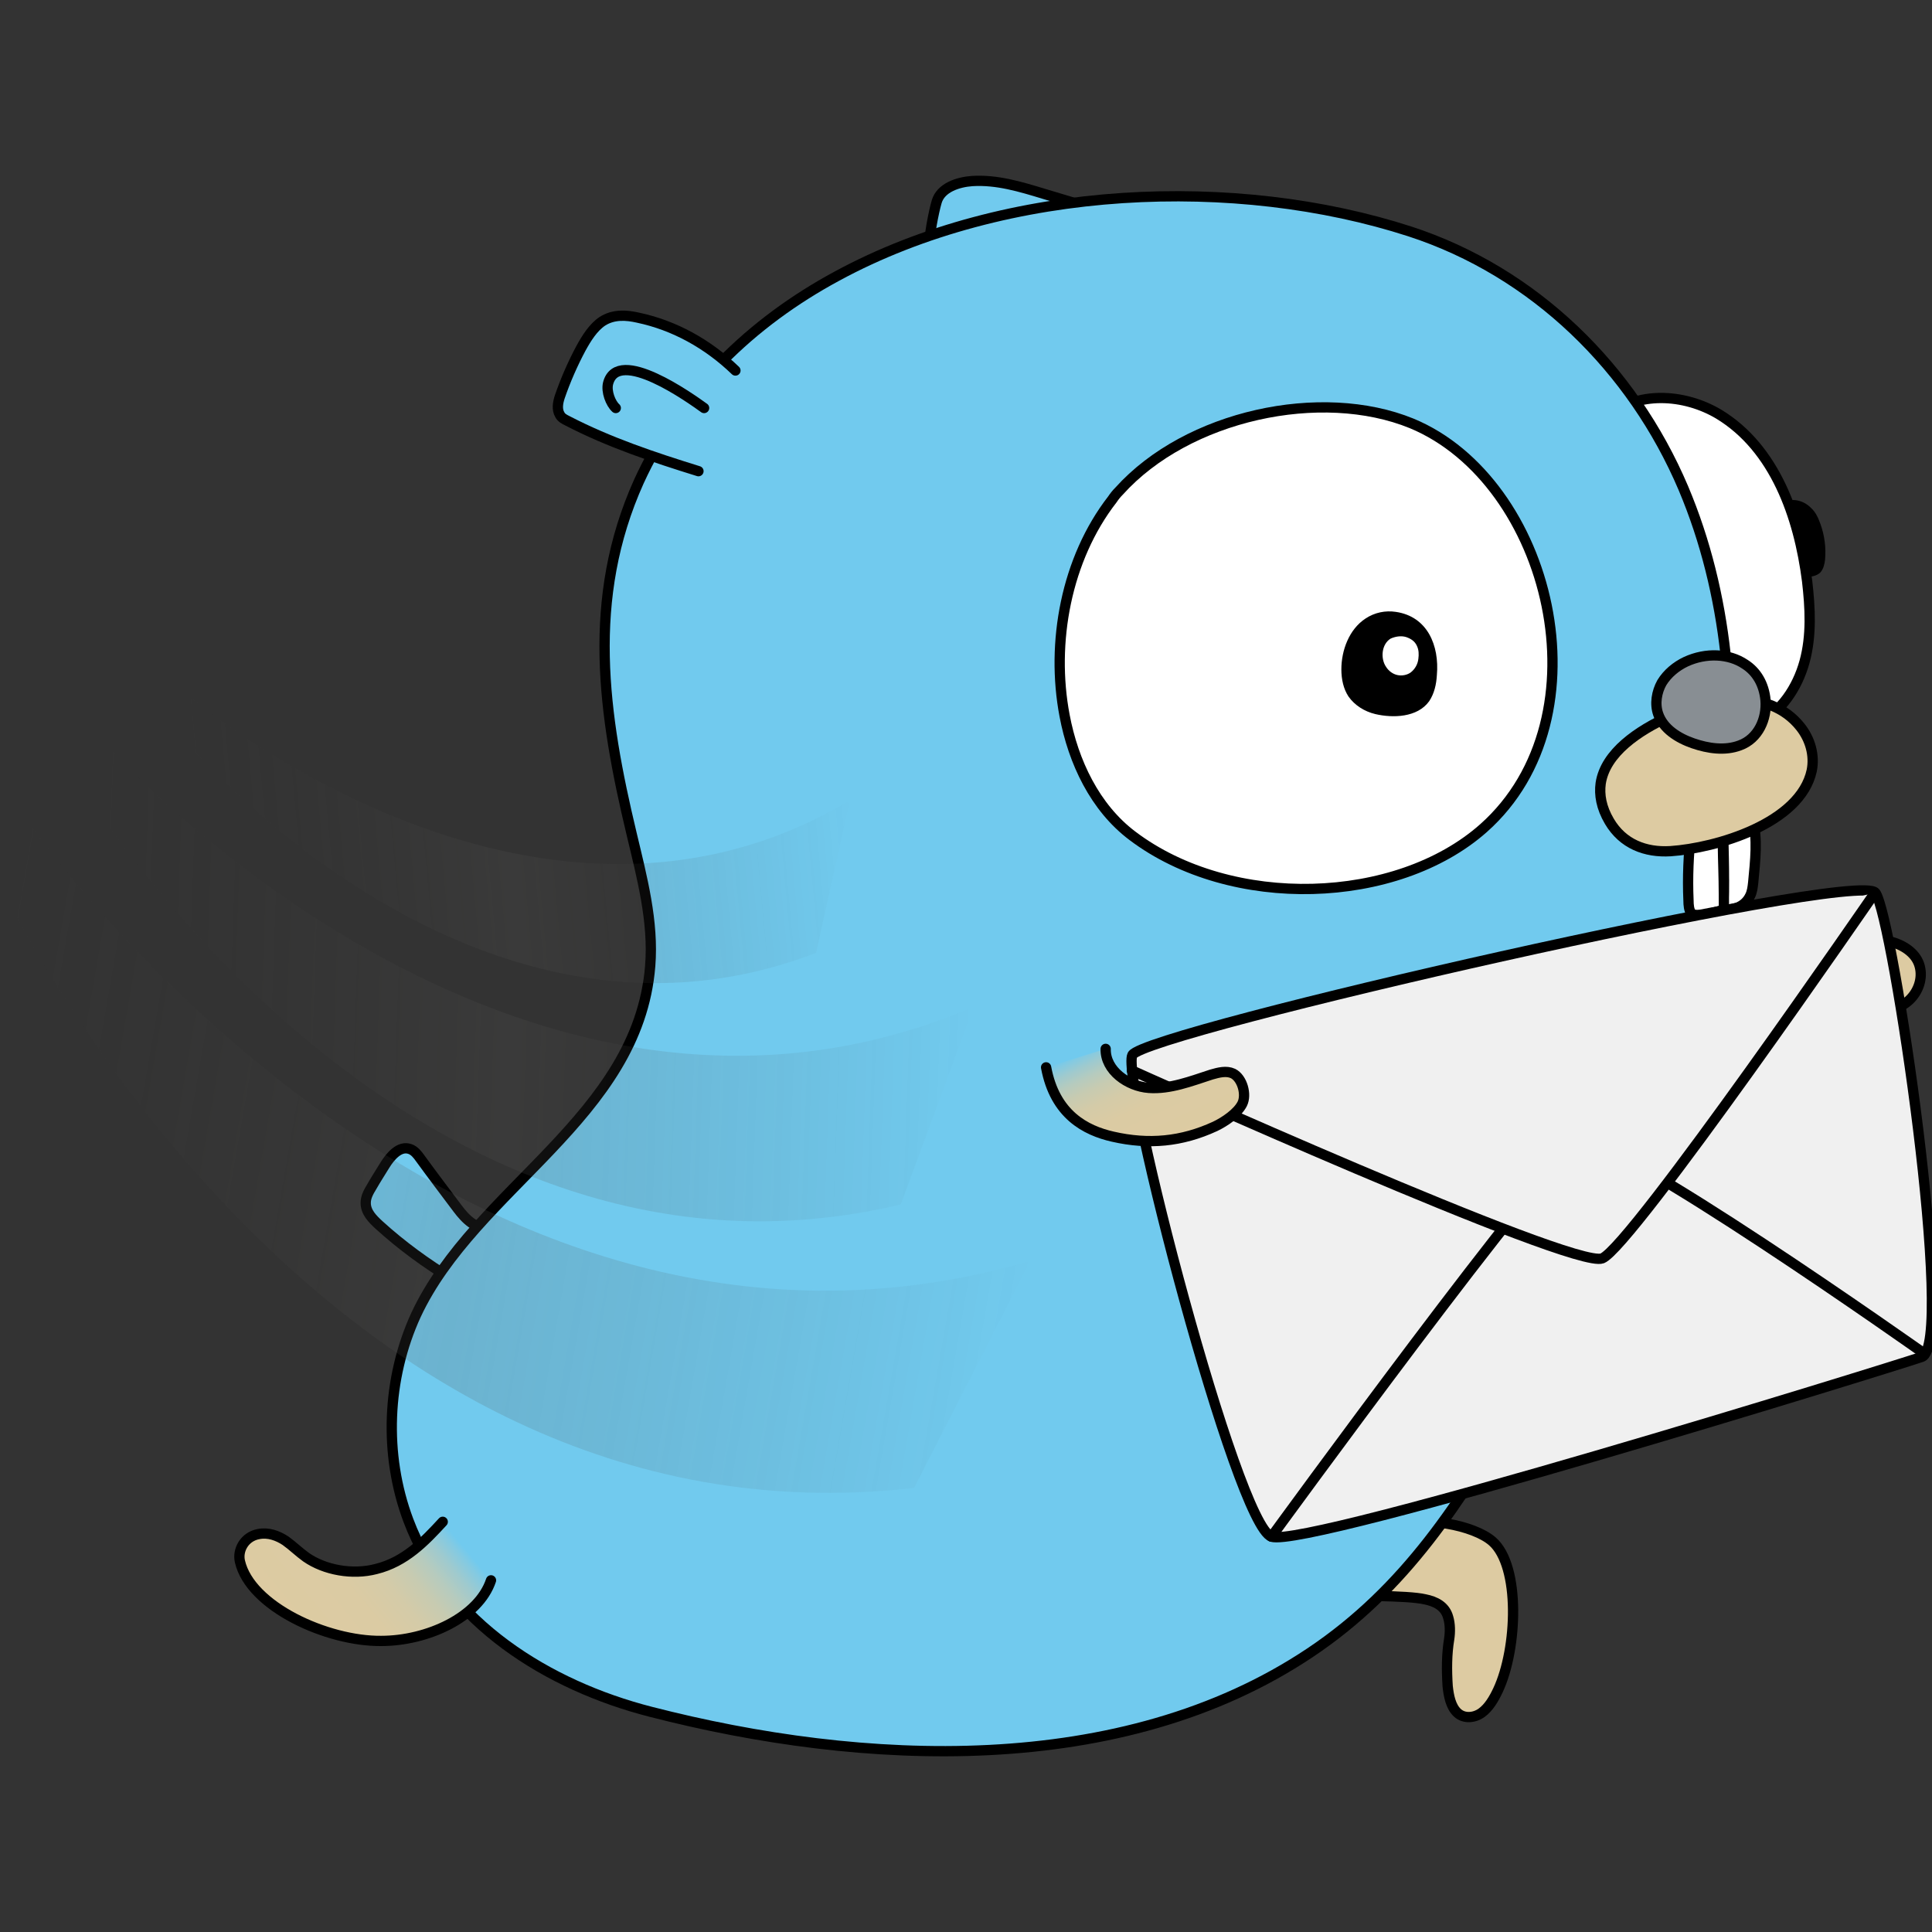 <?xml version="1.0" encoding="UTF-8" standalone="no"?>
<!DOCTYPE svg PUBLIC "-//W3C//DTD SVG 1.1//EN" "http://www.w3.org/Graphics/SVG/1.1/DTD/svg11.dtd">
<svg width="100%" height="100%" viewBox="0 0 6559 6559" version="1.1" xmlns="http://www.w3.org/2000/svg" xmlns:xlink="http://www.w3.org/1999/xlink" xml:space="preserve" xmlns:serif="http://www.serif.com/" style="fill-rule:evenodd;clip-rule:evenodd;stroke-linecap:round;stroke-miterlimit:10;">
    <rect x="0" y="0" width="6559" height="6559" fill="#333333" stroke="none"/>
    <circle cx="3279.17" cy="3279.17" r="3279.17" style="fill:rgb(82,102,253);fill-opacity:0;"/>
    <g transform="matrix(17.433,0,0,17.433,-812.043,-1381.44)">
        <g>
            <g>
                <path d="M317.7,376.2C323.9,374.5 333.5,376.2 337.2,379.4C342.7,384.2 342.1,400.3 338.3,408.4C337.5,410.1 336.5,411.8 335.1,412.8C333.7,413.8 331.7,414 330.4,412.8C329.1,411.6 328.7,409.5 328.5,407.6C328.3,404.5 328.3,401.4 328.8,398.4C329,397.1 329,395.5 328.6,394.2C328,392 326.1,391.1 324.1,390.7C320.7,389.9 309.8,390 304.6,390C303.8,390 306.1,380.9 306.6,380.3C309.2,377.4 314.1,377.2 317.7,376.2Z" style="fill:rgb(221,203,162);fill-rule:nonzero;stroke:black;stroke-width:2px;"/>
                <path d="M258.9,119.7C255.9,118.8 252.9,117.9 249.9,117C245.3,115.6 240.7,114.2 235.9,114.5C233.1,114.7 229.8,115.8 229,118.5C228.4,120.5 227.4,125.8 227.7,126.4C229.2,129.8 241.6,133.1 246,133.1" style="fill:rgb(113,202,238);fill-rule:nonzero;stroke:black;stroke-width:2px;"/>
                <path d="M392.6,177.9C391.2,179.3 390.4,181.4 390.1,183.4C389.9,184.8 390,186.4 390.6,187.7C391.2,189 392.4,190 393.7,190.7C395,191.3 396.5,191.6 398,191.6C399.1,191.6 400.3,191.5 401.1,190.7C401.7,190 401.9,189.1 402,188.2C402.2,185.9 401.9,183.5 401.1,181.3C400.7,180.2 400.2,179 399.3,178.2C397.6,176.4 394.8,176 392.9,177.7C392.8,177.7 392.7,177.8 392.6,177.9Z" style="fill-rule:nonzero;"/>
                <path d="M358.5,164.2C357.5,163.2 358.5,161.5 359.5,160.5C365.3,155.3 374.6,155.9 381.3,159.9C392.2,166.5 396.9,179.8 398.5,192.4C399.1,197.6 399.4,203 398,208.1C396.6,213.2 393.4,218 388.7,220.2C387.6,220.7 386.4,221.1 385.3,220.7C384.2,220.3 383.4,218.9 384.1,217.9C374.7,204.3 365.1,191.1 363.2,174.7C362.7,170.6 361.4,167.3 358.5,164.2Z" style="fill:white;fill-rule:nonzero;stroke:black;stroke-width:2px;"/>
                <path d="M134.7,328.4C129.6,325.3 124.8,321.8 120.4,317.8C119.1,316.6 117.8,315.3 117.8,313.5C117.8,312.3 118.4,311.3 119,310.3C119.8,308.9 120.7,307.5 121.5,306.2C122.6,304.4 124.4,302.3 126.4,303C127.3,303.3 127.9,304.1 128.4,304.8C130.8,308.1 133.3,311.4 135.7,314.6C137.2,316.6 139.4,318.9 141.8,318.1" style="fill:rgb(113,202,238);fill-rule:nonzero;stroke:black;stroke-width:2px;"/>
                <path d="M209.6,133C242.8,115 287.4,113.4 321.1,124.3C345.4,132.2 364.5,151 374.4,174.3C383.1,194.9 384.9,217.9 382.5,240C378.1,280.2 362.3,317.9 342.2,352.6C331.1,371.6 320.4,388.6 301.7,401.1C264.9,425.7 214.5,423.2 173.3,412.6C153.4,407.5 133.6,395.3 126.1,375.3C121.3,362.5 121.9,347.7 127.6,335.3C139.2,310.5 170.8,296.9 173.2,267.4C173.9,258.7 171.6,250.1 169.6,241.7C164,218.3 160.7,195.9 171,173C179.1,155.3 192.9,142 209.6,133Z" style="fill:rgb(113,202,238);fill-rule:nonzero;stroke:black;stroke-width:2px;"/>
                <g>
                    <path d="M189.8,151.4C184.4,146.2 177.9,142.6 170.8,141.1C168.6,140.6 166.1,140.4 163.9,141.8C162.1,143 160.8,145.1 159.7,147.1C158.1,150.1 156.7,153.3 155.6,156.5C155.2,157.7 155,159 155.6,160C155.9,160.6 156.5,160.9 157.1,161.2C165.2,165.4 173.9,168.3 182.6,171" style="fill:rgb(113,202,238);fill-rule:nonzero;stroke:black;stroke-width:2px;"/>
                    <path d="M183.7,158.7C181.2,156.9 166.9,146.6 165,153.9C164.6,155.5 165.5,157.8 166.5,158.7" style="fill:rgb(113,202,238);fill-rule:nonzero;stroke:black;stroke-width:2px;"/>
                </g>
                <path d="M264.5,174.9C264,175.4 263.6,175.9 263.2,176.5C254.2,188.1 251.2,204.4 253.9,218.6C255.6,227.6 259.8,236.5 267.1,242C286.4,256.6 318.6,255.5 335.5,240.5C359.9,218.8 348.5,172.9 321.5,161.7C303.9,154.5 277.8,160.1 264.5,174.9Z" style="fill:white;fill-rule:nonzero;stroke:black;stroke-width:2px;"/>
                <g>
                    <path d="M382.1,237.1C383.5,237 385,237 386.4,237.2C386.7,237.2 387.1,237.3 387.4,237.6C387.6,237.9 387.8,238.3 387.9,238.7C388.9,242.6 388.4,246.9 388,251.1C387.9,252 387.8,252.9 387.4,253.7C386.4,255.8 384.3,256.4 382.7,256.4C382.6,256.4 382.5,256.4 382.4,256.3C382.1,256.1 382.1,255.6 382.2,255.1C382.5,249.2 382.1,243.2 382.1,237.1C382.1,237.2 382.1,237.2 382.1,237.1Z" style="fill:white;fill-rule:nonzero;stroke:black;stroke-width:2px;"/>
                    <path d="M378.7,236.8C377.3,237.2 376.2,238.8 375.9,241.2C375.4,245.6 375.2,250.1 375.4,254.6C375.4,255.5 375.5,256.5 375.9,257C376.1,257.3 376.4,257.4 376.7,257.4C378.3,257.7 380.8,256.8 382.3,256.4C382.3,256.4 382.3,251.2 382.2,248.4C382.1,245.6 382.1,242.3 382,239.5L382,237.3C382.1,236.6 379.4,236.6 378.7,236.8Z" style="fill:white;fill-rule:nonzero;stroke:black;stroke-width:2px;"/>
                </g>
                <path d="M358.3,231.8C358,234 358.4,236.5 360,239.2C362.6,243.6 367,245.3 371.9,245C380.8,244.4 397.2,239.6 399.4,229.3C400,226.3 399.1,223.2 397.2,220.8C391,213 379.4,215.1 371.6,218.8C365.7,221.5 359.2,225.8 358.3,231.8Z" style="fill:rgb(221,203,162);fill-rule:nonzero;stroke:black;stroke-width:2px;"/>
                <path d="M386.4,208.6C388.6,210 390.1,212.4 390.4,215.6C390.7,219.2 389,223.1 385.4,224.4C382.5,225.5 379.2,225 376.3,224C373.4,223 370.5,221.2 369.5,218.3C368.8,216.3 369.2,214 370.2,212.2C371.3,210.4 373,209 374.9,208.1C378.8,206.3 383.3,206.5 386.4,208.6Z" style="fill:rgb(136,142,147);fill-rule:nonzero;stroke:black;stroke-width:2px;"/>
                <path d="M414.7,262.6C417.1,263.2 419.5,264.7 420.3,267C421.1,269.3 420.4,271.9 418.7,273.7C417,275.5 414.5,276.2 412.1,276.2C411.3,276.2 410.4,276.1 409.7,275.7C407.2,274.6 406.2,271.7 405.5,269.1C403.7,262.3 409.1,261.3 414.7,262.6Z" style="fill:rgb(221,203,162);fill-rule:nonzero;stroke:black;stroke-width:2px;"/>
                <g>
                    <path d="M267.1,284.7C269.4,280.2 408.4,248.5 411.8,253.1C415.2,257.6 427.6,341.3 420.8,343.5C414,345.8 301,380.8 294.2,378.5C287.4,376.2 264.8,289.2 267.1,284.7Z" style="fill:rgb(240,240,240);fill-rule:nonzero;stroke:black;stroke-width:2px;"/>
                    <path d="M294.2,378.5C294.2,378.5 348.5,303.9 354.1,301.6C359.8,299.3 421.4,342.9 421.4,342.9" style="fill:none;fill-rule:nonzero;stroke:black;stroke-width:2px;"/>
                    <path d="M267,287.7C267,287.7 353,326.5 358.6,324.3C364.3,322 411.7,253.1 411.7,253.1" style="fill:rgb(240,240,240);fill-rule:nonzero;stroke:black;stroke-width:2px;"/>
                </g>
                <g>
                    <path d="M132.8,375.6C129.3,379.4 125.5,383.4 119.8,384.8C115.2,386 109.8,385 106.2,382.5C104.8,381.5 103.6,380.3 102.2,379.3C100.7,378.3 98.8,377.6 96.9,378C94.2,378.5 92.8,381.1 93.3,383.3C95.3,392.1 110.3,398.9 120.8,398.8C129.8,398.8 139.8,394.2 142.2,387" style="fill:url(#_Linear1);fill-rule:nonzero;"/>
                    <path d="M132.8,375.6C129.3,379.4 125.5,383.4 119.8,384.8C115.2,386 109.8,385 106.2,382.5C104.8,381.5 103.6,380.3 102.2,379.3C100.7,378.3 98.8,377.6 96.9,378C94.2,378.5 92.8,381.1 93.3,383.3C95.3,392.1 110.3,398.9 120.8,398.8C129.8,398.8 139.8,394.2 142.2,387" style="fill:none;fill-rule:nonzero;stroke:black;stroke-width:2px;"/>
                </g>
                <g>
                    <path d="M261.9,283.5C261.8,287.7 266.2,290.8 270.3,291.1C274.4,291.4 278.5,289.8 282.5,288.5C283.9,288.1 285.4,287.7 286.7,288.3C288.5,289.2 289.4,292.4 288.5,294.2C287.6,296 285.1,297.7 283.2,298.6C276.7,301.6 270.3,302.2 263.3,300.6C258,299.4 252,296.3 250.3,287.1" style="fill:url(#_Linear2);fill-rule:nonzero;"/>
                    <path d="M261.9,283.5C261.8,287.7 266.2,290.8 270.3,291.1C274.4,291.4 278.5,289.8 282.5,288.5C283.9,288.1 285.4,287.7 286.7,288.3C288.5,289.2 289.4,292.4 288.5,294.2C287.6,296 285.1,297.7 283.2,298.6C276.7,301.6 270.3,302.2 263.3,300.6C258,299.4 252,296.3 250.3,287.1" style="fill:none;fill-rule:nonzero;stroke:black;stroke-width:2px;"/>
                </g>
                <path d="M318.4,198.4C316.4,198.1 314.3,198.5 312.5,199.7C309.3,201.8 307.8,205.9 307.8,209.6C307.8,211.5 308.2,213.4 309.2,214.9C310.4,216.6 312.3,217.8 314.4,218.3C317.8,219.1 322.6,219 324.9,215.8C325.9,214.3 326.3,212.5 326.4,210.7C326.9,205 324.6,199.3 318.4,198.4Z" style="fill-rule:nonzero;"/>
                <path d="M320.4,203.3C321.3,203.6 322.1,204.1 322.5,205C322.9,205.8 322.9,206.7 322.8,207.5C322.7,208.5 322.2,209.5 321.3,210.2C320.6,210.7 319.6,210.9 318.7,210.7C317.8,210.5 317,209.9 316.5,209.1C315.4,207.5 315.6,204.7 317.4,203.6C318.3,203.2 319.4,203 320.4,203.3Z" style="fill:white;fill-rule:nonzero;"/>
                <g>
                    <path d="M81.6,222.4C81.6,222.4 138.1,290.8 205.5,264.8L212.1,235.1C150,272.2 82.8,214.3 82.8,214.3L81.6,222.4Z" style="fill:url(#_Linear3);fill-rule:nonzero;"/>
                    <path d="M64.2,234.9C64.2,234.9 127.3,336.4 222,313.8L236.2,275.3C146.7,313.6 67.3,224.3 67.3,224.3L64.2,234.9Z" style="fill:url(#_Linear4);fill-rule:nonzero;"/>
                    <path d="M46.6,251.5C46.6,251.5 107.7,382.4 224.6,369L247.2,324.8C134.2,357.8 51.9,239.1 51.9,239.1L46.6,251.5Z" style="fill:url(#_Linear5);fill-rule:nonzero;"/>
                </g>
            </g>
        </g>
    </g>
    <defs>
        <linearGradient id="_Linear1" x1="0" y1="0" x2="1" y2="0" gradientUnits="userSpaceOnUse" gradientTransform="matrix(-27.86,23.378,-23.378,-27.86,131.119,373.573)"><stop offset="0" style="stop-color:rgb(113,202,238);stop-opacity:1"/><stop offset="0.04" style="stop-color:rgb(131,202,226);stop-opacity:1"/><stop offset="0.12" style="stop-color:rgb(159,202,206);stop-opacity:1"/><stop offset="0.21" style="stop-color:rgb(182,203,190);stop-opacity:1"/><stop offset="0.31" style="stop-color:rgb(199,203,177);stop-opacity:1"/><stop offset="0.44" style="stop-color:rgb(212,203,168);stop-opacity:1"/><stop offset="0.61" style="stop-color:rgb(219,203,163);stop-opacity:1"/><stop offset="1" style="stop-color:rgb(221,203,162);stop-opacity:1"/></linearGradient>
        <linearGradient id="_Linear2" x1="0" y1="0" x2="1" y2="0" gradientUnits="userSpaceOnUse" gradientTransform="matrix(10.268,22.019,-22.019,10.268,265.033,280.295)"><stop offset="0" style="stop-color:rgb(113,202,238);stop-opacity:1"/><stop offset="0.04" style="stop-color:rgb(131,202,226);stop-opacity:1"/><stop offset="0.12" style="stop-color:rgb(159,202,206);stop-opacity:1"/><stop offset="0.21" style="stop-color:rgb(182,203,190);stop-opacity:1"/><stop offset="0.31" style="stop-color:rgb(199,203,177);stop-opacity:1"/><stop offset="0.44" style="stop-color:rgb(212,203,168);stop-opacity:1"/><stop offset="0.61" style="stop-color:rgb(219,203,163);stop-opacity:1"/><stop offset="1" style="stop-color:rgb(221,203,162);stop-opacity:1"/></linearGradient>
        <linearGradient id="_Linear3" x1="0" y1="0" x2="1" y2="0" gradientUnits="userSpaceOnUse" gradientTransform="matrix(128.284,-11.891,11.891,128.284,83.868,246.808)"><stop offset="0" style="stop-color:rgb(51,51,51);stop-opacity:0"/><stop offset="0.48" style="stop-color:rgb(87,87,86);stop-opacity:0.2"/><stop offset="1" style="stop-color:rgb(51,51,51);stop-opacity:0"/><stop offset="1" style="stop-color:rgb(51,51,51);stop-opacity:0"/></linearGradient>
        <linearGradient id="_Linear4" x1="0" y1="0" x2="1" y2="0" gradientUnits="userSpaceOnUse" gradientTransform="matrix(173.383,7.227,-7.227,173.383,62.845,267.897)"><stop offset="0" style="stop-color:rgb(51,51,51);stop-opacity:0"/><stop offset="0.48" style="stop-color:rgb(87,87,86);stop-opacity:0.2"/><stop offset="1" style="stop-color:rgb(51,51,51);stop-opacity:0"/><stop offset="1" style="stop-color:rgb(51,51,51);stop-opacity:0"/></linearGradient>
        <linearGradient id="_Linear5" x1="0" y1="0" x2="1" y2="0" gradientUnits="userSpaceOnUse" gradientTransform="matrix(207.03,33.774,-33.774,207.03,40.167,290.87)"><stop offset="0" style="stop-color:rgb(51,51,51);stop-opacity:0"/><stop offset="0.48" style="stop-color:rgb(87,87,86);stop-opacity:0.2"/><stop offset="1" style="stop-color:rgb(51,51,51);stop-opacity:0"/><stop offset="1" style="stop-color:rgb(51,51,51);stop-opacity:0"/></linearGradient>
    </defs>
</svg>
